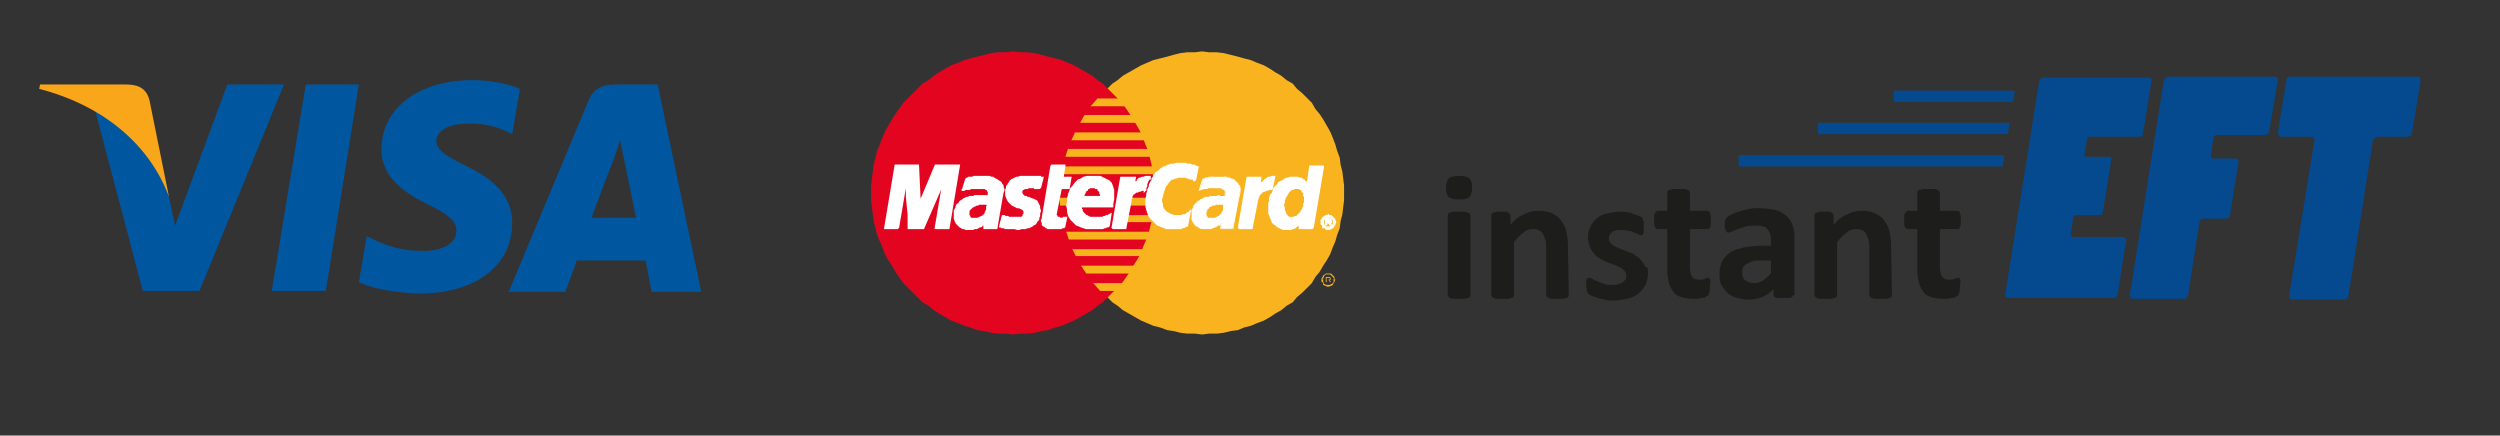 <?xml version="1.0" encoding="utf-8"?>
<!-- Generator: Adobe Illustrator 23.0.3, SVG Export Plug-In . SVG Version: 6.00 Build 0)  -->
<svg version="1.1" id="Layer_1" xmlns="http://www.w3.org/2000/svg" xmlns:xlink="http://www.w3.org/1999/xlink" x="0px" y="0px"
	 viewBox="0 0 287 50" style="enable-background:new 0 0 287 50;" xml:space="preserve">
<rect x="0" y="0" width="287" height="50" fill="#333333" stroke="none"/>
<style type="text/css">
	.st0{fill:#00579F;}
	.st1{fill:#FAA61A;}
	.st2{fill:#F9B31E;}
	.st3{fill:#E30520;}
	.st4{fill:#FFFFFF;}
	.st5{fill:none;stroke:#FFFFFF;stroke-width:0.215;}
	.st6{fill:#05498F;}
	.st7{fill:#1D1D1B;}
</style>
<g>
	<polygon class="st0" points="31.2,33.4 35.1,9.7 41.2,9.7 37.4,33.4 	"/>
	<path class="st0" d="M59.7,10.2c-1.2-0.5-3.1-1-5.5-1c-6.1,0-10.4,3.2-10.4,7.9c-0.1,3.4,3.1,5.3,5.4,6.4c2.4,1.2,3.2,1.9,3.2,3
		c0,1.6-1.9,2.3-3.7,2.3c-2.5,0-3.8-0.4-5.8-1.3l-0.8-0.4l-0.9,5.3c1.4,0.7,4.1,1.2,6.9,1.3c6.5,0,10.7-3.2,10.7-8.1
		c0-2.7-1.6-4.8-5.2-6.5c-2.2-1.1-3.5-1.8-3.5-2.9c0-1,1.1-2,3.5-2c2-0.1,3.5,0.4,4.6,0.9l0.6,0.3L59.7,10.2L59.7,10.2z"/>
	<path class="st0" d="M67.9,25c0.5-1.4,2.5-6.6,2.5-6.6c0,0.1,0.5-1.4,0.8-2.3l0.4,2c0,0,1.2,5.7,1.4,6.9C72,25,69.1,25,67.9,25
		L67.9,25z M75.5,9.7h-4.8c-1.5,0-2.6,0.4-3.2,2l-9.1,21.8h6.5c0,0,1.1-2.9,1.3-3.6c0.7,0,7,0,7.9,0c0.2,0.8,0.7,3.6,0.7,3.6h5.7
		L75.5,9.7L75.5,9.7z"/>
	<path class="st0" d="M26.1,9.7l-6,16.2l-0.7-3.3c-1.1-3.8-4.6-7.9-8.5-10l5.5,20.8h6.5l9.7-23.7L26.1,9.7L26.1,9.7z"/>
	<path class="st1" d="M14.5,9.7H4.6l-0.1,0.5c7.7,2,12.8,6.7,14.9,12.4l-2.2-10.9C16.9,10.1,15.8,9.7,14.5,9.7L14.5,9.7z"/>
</g>
<g>
	<polygon class="st2" points="138,38.4 138.8,38.3 139.7,38.3 140.5,38.2 141.3,38 142.1,37.9 142.8,37.6 143.6,37.4 144.3,37.1 
		145.1,36.8 145.8,36.4 146.4,36 147.1,35.6 147.7,35.1 148.4,34.7 148.9,34.1 149.5,33.6 150.1,33 150.6,32.5 151,31.8 151.5,31.2 
		151.9,30.5 152.3,29.9 152.7,29.2 153,28.4 153.3,27.7 153.5,27 153.8,26.2 153.9,25.4 154.1,24.6 154.2,23.8 154.3,23 154.3,22.1 
		154.3,21.3 154.2,20.5 154.1,19.7 153.9,18.9 153.8,18.1 153.5,17.3 153.3,16.6 153,15.8 152.7,15.1 152.3,14.4 151.9,13.7 
		151.5,13.1 151,12.5 150.6,11.8 150.1,11.3 149.5,10.7 148.9,10.2 148.4,9.6 147.7,9.2 147.1,8.7 146.4,8.3 145.8,7.9 145.1,7.5 
		144.3,7.2 143.6,6.9 142.8,6.7 142.1,6.5 141.3,6.3 140.5,6.1 139.7,6 138.8,6 138,5.9 137.2,6 136.3,6 135.5,6.1 134.7,6.3 
		134,6.5 133.2,6.7 132.4,6.9 131.7,7.2 131,7.5 130.3,7.9 129.6,8.3 128.9,8.7 128.3,9.2 127.7,9.6 127.1,10.2 126.5,10.7 
		126,11.3 125.5,11.8 125,12.5 124.6,13.1 124.1,13.7 123.8,14.4 123.4,15.1 123.1,15.8 122.8,16.6 122.5,17.3 122.3,18.1 
		122.1,18.9 122,19.7 121.9,20.5 121.8,21.3 121.8,22.1 121.8,23 121.9,23.8 122,24.6 122.1,25.4 122.3,26.2 122.5,27 122.8,27.7 
		123.1,28.4 123.4,29.2 123.8,29.9 124.1,30.5 124.6,31.2 125,31.8 125.5,32.5 126,33 126.5,33.6 127.1,34.1 127.7,34.7 128.3,35.1 
		128.9,35.6 129.6,36 130.3,36.4 131,36.8 131.7,37.1 132.4,37.4 133.2,37.6 134,37.9 134.7,38 135.5,38.2 136.3,38.3 137.2,38.3 	
		"/>
	<polygon class="st3" points="116.3,38.4 117.1,38.3 117.9,38.3 118.8,38.2 119.6,38 120.3,37.9 121.1,37.6 121.9,37.4 122.6,37.1 
		123.3,36.8 124,36.4 124.7,36 125.4,35.6 126,35.1 126.6,34.7 127.2,34.1 127.7,33.6 128.3,33 128.8,32.5 129.3,31.8 129.7,31.2 
		130.1,30.5 130.5,29.9 130.9,29.2 131.2,28.4 131.5,27.7 131.8,27 132,26.2 132.2,25.4 132.3,24.6 132.4,23.8 132.5,23 132.5,22.1 
		132.5,21.3 132.4,20.5 132.3,19.7 132.2,18.9 132,18.1 131.8,17.3 131.5,16.6 131.2,15.8 130.9,15.1 130.5,14.4 130.1,13.7 
		129.7,13.1 129.3,12.5 128.8,11.8 128.3,11.3 127.7,10.7 127.2,10.2 126.6,9.6 126,9.2 125.4,8.7 124.7,8.3 124,7.9 123.3,7.5 
		122.6,7.2 121.9,6.9 121.1,6.7 120.3,6.5 119.6,6.3 118.8,6.1 117.9,6 117.1,6 116.3,5.9 115.4,6 114.6,6 113.8,6.1 113,6.3 
		112.2,6.5 111.4,6.7 110.7,6.9 110,7.2 109.2,7.5 108.5,7.9 107.8,8.3 107.2,8.7 106.6,9.2 105.9,9.6 105.3,10.2 104.8,10.7 
		104.2,11.3 103.7,11.8 103.2,12.5 102.8,13.1 102.4,13.7 102,14.4 101.6,15.1 101.3,15.8 101,16.6 100.7,17.3 100.5,18.1 
		100.3,18.9 100.2,19.7 100.1,20.5 100,21.3 100,22.1 100,23 100.1,23.8 100.2,24.6 100.3,25.4 100.5,26.2 100.7,27 101,27.7 
		101.3,28.4 101.6,29.2 102,29.9 102.4,30.5 102.8,31.2 103.2,31.8 103.7,32.5 104.2,33 104.8,33.6 105.3,34.1 105.9,34.7 
		106.6,35.1 107.2,35.6 107.8,36 108.5,36.4 109.2,36.8 110,37.1 110.7,37.4 111.4,37.6 112.2,37.9 113,38 113.8,38.2 114.6,38.3 
		115.4,38.3 	"/>
	<polygon class="st2" points="125.2,12.2 133.9,12.2 133.9,11.3 126,11.3 	"/>
	<polygon class="st2" points="124,14.1 133.9,14.1 133.9,13.2 124.5,13.2 	"/>
	<polygon class="st2" points="123,16.1 133.9,16.1 133.9,15.2 123.4,15.2 	"/>
	<polygon class="st2" points="122.3,18 133.9,18 133.9,17.1 122.6,17.1 	"/>
	<polygon class="st2" points="122.7,27.5 133.9,27.5 133.9,26.6 122.4,26.6 	"/>
	<polygon class="st2" points="123.5,29.4 133.9,29.4 133.9,28.6 123.1,28.6 	"/>
	<polygon class="st2" points="124.7,31.4 133.9,31.4 133.9,30.5 124.1,30.5 	"/>
	<polygon class="st2" points="126.3,33.4 133.9,33.4 133.9,32.5 125.5,32.5 	"/>
	<polygon class="st2" points="121.9,20 133.9,20 133.9,19.1 122.1,19.1 	"/>
	<polygon class="st2" points="129.2,25.5 133.8,25.5 133.8,24.7 129.4,24.7 	"/>
	<polygon class="st2" points="129.6,23.6 133.8,23.6 133.8,22.7 129.7,22.7 	"/>
	<polygon class="st2" points="121.6,22.7 122.8,22.7 122.8,23.6 121.7,23.6 	"/>
	<polygon class="st4" points="119.4,21.6 119.4,21.6 119.3,21.6 119.2,21.6 119.1,21.6 119.1,21.6 119,21.6 118.9,21.6 118.8,21.6 
		118.8,21.5 118.7,21.5 118.6,21.5 118.5,21.5 118.4,21.5 118.2,21.5 118.1,21.5 117.9,21.6 117.8,21.6 117.7,21.6 117.6,21.6 
		117.6,21.6 117.5,21.7 117.4,21.7 117.3,21.8 117.3,21.8 117.3,21.9 117.2,22 117.2,22 117.2,22.1 117.2,22.2 117.3,22.2 
		117.3,22.3 117.4,22.4 117.5,22.5 117.6,22.6 117.8,22.6 117.9,22.7 118.1,22.7 118.3,22.8 118.5,22.9 118.6,22.9 118.8,23 
		119,23.1 119.1,23.3 119.2,23.5 119.3,23.7 119.3,23.9 119.4,24.2 119.3,24.5 119.3,24.8 119.2,25 119.2,25.2 119,25.4 118.9,25.6 
		118.8,25.7 118.6,25.8 118.5,25.9 118.3,26 118.1,26.1 117.9,26.1 117.7,26.2 117.5,26.2 117.4,26.2 117.2,26.2 117,26.3 
		116.8,26.3 116.5,26.2 116.4,26.2 116.2,26.2 116,26.2 115.9,26.2 115.7,26.2 115.6,26.2 115.5,26.2 115.4,26.2 115.3,26.1 
		115.2,26.1 115.1,26.1 115,26.1 114.9,26 114.8,26 115.1,24.8 115.1,24.8 115.2,24.8 115.3,24.8 115.4,24.9 115.5,24.9 115.6,24.9 
		115.7,24.9 115.8,25 116,25 116.1,25 116.2,25 116.4,25 116.6,25 116.7,25 116.9,25 117,25 117.2,25 117.3,25 117.4,24.9 
		117.5,24.8 117.5,24.7 117.6,24.7 117.6,24.6 117.6,24.5 117.6,24.3 117.6,24.2 117.5,24.1 117.4,24 117.2,23.9 117,23.8 
		116.8,23.8 116.6,23.7 116.4,23.6 116.2,23.5 116,23.3 115.8,23.1 115.7,22.9 115.6,22.7 115.5,22.4 115.5,22 115.5,21.8 
		115.6,21.6 115.6,21.4 115.7,21.3 115.8,21.1 115.9,21 116,20.8 116.1,20.7 116.3,20.6 116.5,20.5 116.7,20.4 116.9,20.4 
		117.1,20.3 117.4,20.3 117.7,20.3 118,20.3 118.2,20.3 118.4,20.3 118.6,20.3 118.7,20.3 118.9,20.3 119,20.3 119.1,20.3 
		119.2,20.3 119.3,20.3 119.4,20.3 119.4,20.4 119.5,20.4 119.6,20.4 119.6,20.4 119.7,20.4 119.7,20.4 	"/>
	<g>
		<g>
			<polyline class="st5" points="119.4,21.6 119.4,21.6 119.4,21.6 119.3,21.6 119.2,21.6 119.1,21.6 119.1,21.6 119,21.6 
				118.9,21.6 118.8,21.6 118.8,21.5 118.7,21.5 118.6,21.5 118.5,21.5 118.4,21.5 118.2,21.5 118.1,21.5 117.9,21.6 117.9,21.6 
				117.8,21.6 117.7,21.6 117.6,21.6 117.6,21.6 117.5,21.7 117.4,21.7 117.3,21.8 117.3,21.8 117.3,21.9 117.2,22 117.2,22 
				117.2,22.1 117.2,22.2 117.3,22.2 117.3,22.3 117.4,22.4 117.4,22.4 117.5,22.5 117.6,22.6 117.8,22.6 117.9,22.7 118.1,22.7 
				118.3,22.8 118.5,22.9 118.6,22.9 118.8,23 119,23.1 119.1,23.3 119.2,23.5 119.3,23.7 119.3,23.9 119.4,24.2 119.3,24.5 
				119.3,24.5 119.3,24.8 119.2,25 119.2,25.2 119,25.4 118.9,25.6 118.8,25.7 118.6,25.8 118.5,25.9 118.3,26 118.1,26.1 
				117.9,26.1 117.7,26.2 117.5,26.2 117.4,26.2 117.2,26.2 117,26.3 117,26.3 116.8,26.3 116.5,26.2 116.4,26.2 116.2,26.2 
				116,26.2 115.9,26.2 115.7,26.2 115.6,26.2 115.5,26.2 115.4,26.2 115.3,26.1 115.2,26.1 115.1,26.1 115,26.1 114.9,26 114.8,26 
				115.1,24.8 115.1,24.8 115.1,24.8 115.2,24.8 115.3,24.8 115.4,24.9 115.5,24.9 115.6,24.9 115.7,24.9 115.8,25 116,25 116.1,25 
				116.2,25 116.4,25 116.6,25 116.7,25 116.9,25 117,25 117,25 117.2,25 117.3,25 117.4,24.9 117.5,24.8 117.5,24.7 117.6,24.7 
				117.6,24.6 117.6,24.5 117.6,24.5 117.6,24.3 117.6,24.2 117.5,24.1 117.4,24 117.2,23.9 117,23.8 116.8,23.8 116.6,23.7 
				116.4,23.6 116.2,23.5 116,23.3 115.8,23.1 115.7,22.9 115.6,22.7 115.5,22.4 115.5,22 115.5,22 115.5,21.8 115.6,21.6 
				115.6,21.4 115.7,21.3 115.8,21.1 115.9,21 116,20.8 116.1,20.7 116.3,20.6 116.5,20.5 116.7,20.4 116.9,20.4 117.1,20.3 
				117.4,20.3 117.7,20.3 118,20.3 118,20.3 118.2,20.3 118.4,20.3 118.6,20.3 118.7,20.3 118.9,20.3 119,20.3 119.1,20.3 
				119.2,20.3 119.3,20.3 119.4,20.3 119.4,20.4 119.5,20.4 119.6,20.4 119.6,20.4 119.7,20.4 119.7,20.4 119.4,21.6 			"/>
		</g>
	</g>
	<polygon class="st4" points="120.7,19 122.2,19 122,20.4 122.9,20.4 122.7,21.6 121.8,21.6 121.2,24.6 121.2,24.7 121.3,24.8 
		121.3,24.9 121.4,25 121.5,25 121.6,25 121.7,25.1 121.9,25.1 122,25.1 122.1,25 122.2,25 122.3,25 122.3,25 122.4,25 122.4,25 
		122.4,25 122.2,26 122.2,26 122.2,26 122.1,26 122.1,26.1 122.1,26.1 122,26.1 122,26.1 121.9,26.1 121.9,26.1 121.8,26.2 
		121.7,26.2 121.7,26.2 121.6,26.2 121.5,26.2 121.4,26.2 121.3,26.2 120.9,26.2 120.7,26.2 120.5,26.2 120.3,26.2 120.2,26.1 
		120.1,26.1 120,26 119.9,25.9 119.8,25.9 119.7,25.8 119.7,25.7 119.7,25.6 119.7,25.5 119.6,25.4 119.6,25.3 119.7,25.1 119.7,25 
			"/>
	<g>
		<g>
			<polyline class="st5" points="120.7,19 122.2,19 122,20.4 122.9,20.4 122.7,21.6 121.8,21.6 121.2,24.6 121.2,24.6 121.2,24.7 
				121.3,24.8 121.3,24.9 121.4,25 121.5,25 121.6,25 121.7,25.1 121.9,25.1 121.9,25.1 122,25.1 122.1,25 122.2,25 122.3,25 
				122.3,25 122.4,25 122.4,25 122.4,25 122.2,26 122.2,26 122.2,26 122.2,26 122.1,26 122.1,26.1 122.1,26.1 122,26.1 122,26.1 
				121.9,26.1 121.9,26.1 121.8,26.2 121.7,26.2 121.7,26.2 121.6,26.2 121.5,26.2 121.4,26.2 121.3,26.2 120.9,26.2 120.9,26.2 
				120.7,26.2 120.5,26.2 120.3,26.2 120.2,26.1 120.1,26.1 120,26 119.9,25.9 119.8,25.9 119.7,25.8 119.7,25.7 119.7,25.6 
				119.7,25.5 119.6,25.4 119.6,25.3 119.7,25.1 119.7,25 120.7,19 			"/>
		</g>
	</g>
	<polygon class="st4" points="124.1,23.7 124.1,23.8 124.1,23.9 124.1,24 124.2,24.1 124.2,24.2 124.2,24.3 124.3,24.4 124.4,24.5 
		124.4,24.6 124.5,24.6 124.6,24.7 124.7,24.8 124.8,24.8 124.9,24.9 125,24.9 125.1,25 125.3,25 125.4,25 125.6,25 125.7,25 
		125.8,25 126,25 126.1,25 126.3,25 126.4,25 126.6,25 126.7,24.9 126.9,24.9 127,24.8 127.2,24.8 127.3,24.7 127.5,24.6 
		127.3,25.9 127.2,26 127.1,26 127,26 126.9,26.1 126.9,26.1 126.8,26.1 126.7,26.1 126.6,26.2 126.5,26.2 126.4,26.2 126.3,26.2 
		126.1,26.2 126,26.2 125.8,26.2 125.7,26.2 125.5,26.2 125.2,26.2 125,26.2 124.7,26.2 124.4,26.1 124.1,26 123.9,25.9 123.6,25.8 
		123.4,25.6 123.2,25.4 123,25.2 122.8,24.9 122.7,24.7 122.6,24.3 122.6,24 122.5,23.6 122.6,23.1 122.6,22.9 122.6,22.7 
		122.7,22.5 122.7,22.3 122.8,22.1 122.9,21.8 123,21.6 123.2,21.4 123.4,21.1 123.6,20.9 123.8,20.7 124.1,20.6 124.4,20.4 
		124.8,20.3 125.2,20.3 125.6,20.3 125.8,20.3 126,20.3 126.3,20.3 126.5,20.4 126.7,20.5 126.9,20.6 127.1,20.7 127.3,20.8 
		127.5,21 127.6,21.2 127.7,21.5 127.8,21.8 127.8,22.1 127.8,22.5 127.8,22.9 127.7,23.4 127.7,23.7 123.7,23.7 124,22.6 
		126.4,22.6 126.4,22.5 126.4,22.3 126.3,22.2 126.3,22.1 126.3,22 126.2,21.9 126.2,21.8 126.1,21.8 126.1,21.7 126,21.6 
		125.9,21.6 125.8,21.6 125.8,21.5 125.7,21.5 125.6,21.5 125.5,21.5 125.4,21.5 125.3,21.5 125.2,21.5 125.1,21.5 125,21.6 
		124.9,21.6 124.8,21.7 124.8,21.8 124.7,21.8 124.6,21.9 124.6,22 124.5,22.1 124.5,22.2 124.4,22.3 124.4,22.4 124.4,22.5 	"/>
	<g>
		<g>
			<polyline class="st5" points="124.1,23.7 124.1,23.7 124.1,23.8 124.1,23.9 124.1,24 124.2,24.1 124.2,24.2 124.2,24.3 
				124.3,24.4 124.4,24.5 124.4,24.6 124.5,24.6 124.6,24.7 124.7,24.8 124.8,24.8 124.9,24.9 125,24.9 125.1,25 125.1,25 125.3,25 
				125.4,25 125.6,25 125.7,25 125.8,25 126,25 126.1,25 126.3,25 126.4,25 126.6,25 126.7,24.9 126.9,24.9 127,24.8 127.2,24.8 
				127.3,24.7 127.5,24.6 127.3,25.9 127.3,25.9 127.2,26 127.1,26 127,26 126.9,26.1 126.9,26.1 126.8,26.1 126.7,26.1 126.6,26.2 
				126.5,26.2 126.4,26.2 126.3,26.2 126.1,26.2 126,26.2 125.8,26.2 125.7,26.2 125.5,26.2 125.5,26.2 125.2,26.2 125,26.2 
				124.7,26.2 124.4,26.1 124.1,26 123.9,25.9 123.6,25.8 123.4,25.6 123.2,25.4 123,25.2 122.8,24.9 122.7,24.7 122.6,24.3 
				122.6,24 122.5,23.6 122.6,23.1 122.6,23.1 122.6,22.9 122.6,22.7 122.7,22.5 122.7,22.3 122.8,22.1 122.9,21.8 123,21.6 
				123.2,21.4 123.4,21.1 123.6,20.9 123.8,20.7 124.1,20.6 124.4,20.4 124.8,20.3 125.2,20.3 125.6,20.3 125.6,20.3 125.8,20.3 
				126,20.3 126.3,20.3 126.5,20.4 126.7,20.5 126.9,20.6 127.1,20.7 127.3,20.8 127.5,21 127.6,21.2 127.7,21.5 127.8,21.8 
				127.8,22.1 127.8,22.5 127.8,22.9 127.7,23.4 127.7,23.7 123.7,23.7 124,22.6 126.4,22.6 126.4,22.6 126.4,22.5 126.4,22.3 
				126.3,22.2 126.3,22.1 126.3,22 126.2,21.9 126.2,21.8 126.1,21.8 126.1,21.7 126,21.6 125.9,21.6 125.8,21.6 125.8,21.5 
				125.7,21.5 125.6,21.5 125.5,21.5 125.5,21.5 125.4,21.5 125.3,21.5 125.2,21.5 125.1,21.5 125,21.6 124.9,21.6 124.8,21.7 
				124.8,21.8 124.7,21.8 124.6,21.9 124.6,22 124.5,22.1 124.5,22.2 124.4,22.3 124.4,22.4 124.4,22.5 124.1,23.7 			"/>
		</g>
	</g>
	<polygon class="st4" points="137.2,20.7 137.1,20.7 137.1,20.6 137,20.6 136.9,20.5 136.8,20.5 136.7,20.5 136.6,20.5 136.5,20.4 
		136.4,20.4 136.3,20.4 136.2,20.3 136.1,20.3 136,20.3 135.9,20.3 135.7,20.3 135.6,20.3 135.4,20.3 135.3,20.3 135.2,20.3 
		135,20.4 134.8,20.4 134.7,20.5 134.5,20.5 134.4,20.6 134.2,20.8 134.1,20.9 134,21.1 133.8,21.3 133.7,21.5 133.6,21.8 
		133.5,22.1 133.4,22.5 133.4,22.6 133.3,22.8 133.3,23 133.3,23.2 133.4,23.4 133.4,23.6 133.4,23.7 133.5,23.9 133.6,24.1 
		133.7,24.2 133.8,24.3 133.9,24.4 134.1,24.5 134.3,24.6 134.4,24.7 134.6,24.7 134.7,24.8 134.8,24.8 134.9,24.8 135,24.8 
		135.1,24.8 135.3,24.8 135.4,24.8 135.5,24.8 135.7,24.8 135.8,24.7 135.9,24.7 136.1,24.7 136.2,24.6 136.3,24.5 136.5,24.4 
		136.6,24.3 136.3,25.8 136.3,25.8 136.3,25.9 136.2,25.9 136.2,25.9 136.1,26 136,26 135.9,26.1 135.8,26.1 135.7,26.1 135.6,26.2 
		135.4,26.2 135.2,26.2 135,26.2 134.8,26.2 134.5,26.2 134.2,26.2 133.9,26.2 133.7,26.1 133.4,26 133.2,25.9 132.9,25.8 
		132.7,25.6 132.5,25.4 132.3,25.2 132.1,25 131.9,24.7 131.8,24.4 131.7,24.1 131.6,23.7 131.6,23.3 131.6,22.9 131.7,22.4 
		131.7,22.2 131.8,22 131.8,21.8 131.9,21.6 132,21.4 132,21.2 132.1,21 132.2,20.8 132.3,20.7 132.3,20.5 132.4,20.4 132.5,20.2 
		132.6,20.1 132.7,19.9 132.8,19.8 133,19.7 133.1,19.6 133.2,19.5 133.3,19.4 133.5,19.3 133.6,19.2 133.8,19.2 133.9,19.1 
		134.1,19 134.3,19 134.4,18.9 134.6,18.9 134.8,18.9 135,18.8 135.2,18.8 135.4,18.8 135.6,18.8 135.8,18.8 135.9,18.8 136.1,18.8 
		136.3,18.9 136.4,18.9 136.6,18.9 136.7,18.9 136.8,19 137,19 137.1,19 137.2,19.1 137.3,19.1 137.3,19.1 137.4,19.2 137.5,19.2 
		137.5,19.2 	"/>
	<g>
		<g>
			<polyline class="st5" points="137.2,20.7 137.2,20.7 137.1,20.7 137.1,20.6 137,20.6 136.9,20.5 136.8,20.5 136.7,20.5 
				136.6,20.5 136.5,20.4 136.4,20.4 136.3,20.4 136.2,20.3 136.1,20.3 136,20.3 135.9,20.3 135.7,20.3 135.6,20.3 135.6,20.3 
				135.4,20.3 135.3,20.3 135.2,20.3 135,20.4 134.8,20.4 134.7,20.5 134.5,20.5 134.4,20.6 134.2,20.8 134.1,20.9 134,21.1 
				133.8,21.3 133.7,21.5 133.6,21.8 133.5,22.1 133.4,22.5 133.4,22.5 133.4,22.6 133.3,22.8 133.3,23 133.3,23.2 133.4,23.4 
				133.4,23.6 133.4,23.7 133.5,23.9 133.6,24.1 133.7,24.2 133.8,24.3 133.9,24.4 134.1,24.5 134.3,24.6 134.4,24.7 134.6,24.7 
				134.6,24.7 134.7,24.8 134.8,24.8 134.9,24.8 135,24.8 135.1,24.8 135.3,24.8 135.4,24.8 135.5,24.8 135.7,24.8 135.8,24.7 
				135.9,24.7 136.1,24.7 136.2,24.6 136.3,24.5 136.5,24.4 136.6,24.3 136.3,25.8 136.3,25.8 136.3,25.8 136.3,25.9 136.2,25.9 
				136.2,25.9 136.1,26 136,26 135.9,26.1 135.8,26.1 135.7,26.1 135.6,26.2 135.4,26.2 135.2,26.2 135,26.2 134.8,26.2 134.5,26.2 
				134.2,26.2 134.2,26.2 133.9,26.2 133.7,26.1 133.4,26 133.2,25.9 132.9,25.8 132.7,25.6 132.5,25.4 132.3,25.2 132.1,25 
				131.9,24.7 131.8,24.4 131.7,24.1 131.6,23.7 131.6,23.3 131.6,22.9 131.7,22.4 131.7,22.4 131.7,22.2 131.8,22 131.8,21.8 
				131.9,21.6 132,21.4 132,21.2 132.1,21 132.2,20.8 132.3,20.7 132.3,20.5 132.4,20.4 132.5,20.2 132.6,20.1 132.7,19.9 
				132.8,19.8 133,19.7 133.1,19.6 133.2,19.5 133.3,19.4 133.5,19.3 133.6,19.2 133.8,19.2 133.9,19.1 134.1,19 134.3,19 
				134.4,18.9 134.6,18.9 134.8,18.9 135,18.8 135.2,18.8 135.4,18.8 135.6,18.8 135.6,18.8 135.8,18.8 135.9,18.8 136.1,18.8 
				136.3,18.9 136.4,18.9 136.6,18.9 136.7,18.9 136.8,19 137,19 137.1,19 137.2,19.1 137.3,19.1 137.3,19.1 137.4,19.2 137.5,19.2 
				137.5,19.2 137.2,20.7 			"/>
		</g>
	</g>
	<polygon class="st4" points="150.7,26.2 149.2,26.2 149.3,25.6 149.3,25.6 149.2,25.7 149.1,25.8 149,25.9 148.9,25.9 148.8,26 
		148.7,26.1 148.6,26.1 148.5,26.2 148.4,26.2 148.3,26.2 148.2,26.3 148.1,26.3 148,26.3 147.9,26.3 147.8,26.3 147.7,26.3 
		147.4,26.3 147.1,26.2 146.9,26.1 146.7,26 146.5,25.8 146.3,25.7 146.1,25.5 146,25.2 145.9,25 145.8,24.7 145.7,24.5 145.7,24.2 
		145.7,23.9 145.7,23.6 145.7,23.3 145.8,23.1 145.8,22.7 145.9,22.4 146.1,22.2 146.2,21.9 146.3,21.6 146.5,21.4 146.7,21.2 
		146.8,21 147,20.9 147.2,20.8 147.5,20.6 147.7,20.5 147.9,20.5 148.1,20.4 148.3,20.4 148.5,20.4 148.7,20.4 148.9,20.4 149,20.4 
		149.1,20.5 149.3,20.5 149.4,20.5 149.5,20.6 149.6,20.7 149.7,20.7 149.7,20.8 149.8,20.9 149.9,20.9 149.9,21 150,21.1 150,21.2 
		150.1,21.2 150.1,21.2 150.4,19.1 151.9,19.1 	"/>
	<g>
		<g>
			<polyline class="st5" points="150.7,26.2 149.2,26.2 149.3,25.6 149.3,25.6 149.3,25.6 149.2,25.7 149.1,25.8 149,25.9 
				148.9,25.9 148.8,26 148.7,26.1 148.6,26.1 148.5,26.2 148.4,26.2 148.3,26.2 148.2,26.3 148.1,26.3 148,26.3 147.9,26.3 
				147.8,26.3 147.7,26.3 147.7,26.3 147.4,26.3 147.1,26.2 146.9,26.1 146.7,26 146.5,25.8 146.3,25.7 146.1,25.5 146,25.2 
				145.9,25 145.8,24.7 145.7,24.5 145.7,24.2 145.7,23.9 145.7,23.6 145.7,23.3 145.8,23.1 145.8,23.1 145.8,22.7 145.9,22.4 
				146.1,22.2 146.2,21.9 146.3,21.6 146.5,21.4 146.7,21.2 146.8,21 147,20.9 147.2,20.8 147.5,20.6 147.7,20.5 147.9,20.5 
				148.1,20.4 148.3,20.4 148.5,20.4 148.5,20.4 148.7,20.4 148.9,20.4 149,20.4 149.1,20.5 149.3,20.5 149.4,20.5 149.5,20.6 
				149.6,20.7 149.7,20.7 149.7,20.8 149.8,20.9 149.9,20.9 149.9,21 150,21.1 150,21.2 150.1,21.2 150.1,21.2 150.4,19.1 
				151.9,19.1 150.7,26.2 			"/>
		</g>
	</g>
	<polygon class="st2" points="148.2,24.9 148.4,24.9 148.5,24.9 148.6,24.8 148.8,24.8 148.9,24.7 149,24.6 149.1,24.5 149.2,24.4 
		149.3,24.3 149.3,24.2 149.4,24.1 149.5,23.9 149.5,23.8 149.6,23.7 149.6,23.5 149.6,23.4 149.7,23.2 149.7,23 149.7,22.9 
		149.7,22.7 149.7,22.6 149.6,22.5 149.6,22.3 149.6,22.2 149.5,22.1 149.4,22 149.4,21.9 149.3,21.8 149.2,21.8 149.1,21.7 
		149,21.7 148.9,21.7 148.7,21.7 148.6,21.7 148.5,21.8 148.3,21.8 148.2,21.9 148.1,22 148,22.1 147.9,22.2 147.9,22.3 147.8,22.4 
		147.7,22.6 147.6,22.7 147.6,22.8 147.5,23 147.5,23.1 147.5,23.3 147.4,23.5 147.5,23.8 147.5,24.1 147.6,24.3 147.7,24.6 
		147.8,24.7 148,24.9 	"/>
	<polygon class="st4" points="114.6,25 114.4,26.2 113,26.2 113,26 113,25.8 113.1,25.6 113.1,25.6 113,25.7 112.9,25.7 112.8,25.8 
		112.7,25.9 112.6,26 112.4,26 112.3,26.1 112.1,26.2 112,26.2 111.8,26.2 111.7,26.3 111.5,26.3 111.3,26.3 111.2,26.3 111,26.3 
		110.9,26.3 110.7,26.2 110.5,26.2 110.4,26.1 110.2,26 110.1,25.9 110,25.8 109.9,25.7 109.8,25.6 109.8,25.5 109.7,25.4 
		109.7,25.3 109.6,25.1 109.6,25 109.6,24.9 109.6,24.8 109.6,24.7 109.6,24.4 109.6,24.2 109.7,24 109.8,23.9 109.8,23.7 
		109.9,23.5 110.1,23.4 110.2,23.2 110.3,23.1 110.5,23 110.6,22.9 110.8,22.8 111,22.7 111.2,22.7 111.3,22.6 111.5,22.6 
		111.6,22.6 111.6,22.6 111.6,22.6 111.7,22.6 111.7,22.6 111.8,22.6 111.9,22.5 112,22.5 112.1,22.5 112.2,22.5 112.3,22.5 
		112.4,22.5 112.5,22.5 112.5,22.5 112.6,22.5 112.7,22.5 112.8,22.5 112.9,22.5 113.1,22.5 113.2,22.5 113.3,22.5 113.3,22.5 
		113.4,22.5 113.4,22.5 113.4,22.5 113.5,22.4 113.5,22.3 113.5,22.2 113.5,22 113.4,21.9 113.4,21.8 113.3,21.7 113.2,21.7 
		113.1,21.6 112.9,21.6 112.8,21.6 112.6,21.6 112.5,21.6 112.3,21.6 112.1,21.6 111.9,21.6 111.8,21.6 111.6,21.6 111.4,21.6 
		111.3,21.7 111.1,21.7 111,21.7 110.8,21.7 110.7,21.8 110.6,21.8 110.5,21.8 110.5,21.9 110.9,20.6 111,20.5 111.1,20.5 
		111.2,20.4 111.4,20.4 111.5,20.4 111.6,20.4 111.8,20.3 111.9,20.3 112.1,20.3 112.2,20.3 112.4,20.3 112.6,20.3 112.7,20.3 
		112.9,20.3 113.1,20.3 113.3,20.3 113.5,20.3 113.6,20.3 113.8,20.4 114,20.4 114.1,20.5 114.3,20.6 114.5,20.7 114.6,20.8 
		114.8,20.9 114.9,21 115,21.2 115.1,21.3 115.1,21.5 115.2,21.7 115.2,21.9 115.1,22.1 	"/>
	<g>
		<g>
			<polyline class="st5" points="114.6,25 114.4,26.2 113,26.2 113,26.2 113,26 113,25.8 113.1,25.6 113.1,25.6 113.1,25.6 
				113,25.7 112.9,25.7 112.8,25.8 112.7,25.9 112.6,26 112.4,26 112.3,26.1 112.1,26.2 112,26.2 111.8,26.2 111.7,26.3 111.5,26.3 
				111.3,26.3 111.2,26.3 111,26.3 110.9,26.3 110.9,26.3 110.7,26.2 110.5,26.2 110.4,26.1 110.2,26 110.1,25.9 110,25.8 
				109.9,25.7 109.8,25.6 109.8,25.5 109.7,25.4 109.7,25.3 109.6,25.1 109.6,25 109.6,24.9 109.6,24.8 109.6,24.7 109.6,24.7 
				109.6,24.4 109.6,24.2 109.7,24 109.8,23.9 109.8,23.7 109.9,23.5 110.1,23.4 110.2,23.2 110.3,23.1 110.5,23 110.6,22.9 
				110.8,22.8 111,22.7 111.2,22.7 111.3,22.6 111.5,22.6 111.5,22.6 111.6,22.6 111.6,22.6 111.6,22.6 111.7,22.6 111.7,22.6 
				111.8,22.6 111.9,22.5 112,22.5 112.1,22.5 112.2,22.5 112.3,22.5 112.4,22.5 112.5,22.5 112.5,22.5 112.6,22.5 112.7,22.5 
				112.7,22.5 112.8,22.5 112.9,22.5 113.1,22.5 113.2,22.5 113.3,22.5 113.3,22.5 113.4,22.5 113.4,22.5 113.4,22.5 113.4,22.5 
				113.5,22.4 113.5,22.3 113.5,22.2 113.5,22.2 113.5,22 113.4,21.9 113.4,21.8 113.3,21.7 113.2,21.7 113.1,21.6 112.9,21.6 
				112.8,21.6 112.8,21.6 112.6,21.6 112.5,21.6 112.3,21.6 112.1,21.6 111.9,21.6 111.8,21.6 111.6,21.6 111.4,21.6 111.3,21.7 
				111.1,21.7 111,21.7 110.8,21.7 110.7,21.8 110.6,21.8 110.5,21.8 110.5,21.9 110.9,20.6 110.9,20.6 111,20.5 111.1,20.5 
				111.2,20.4 111.4,20.4 111.5,20.4 111.6,20.4 111.8,20.3 111.9,20.3 112.1,20.3 112.2,20.3 112.4,20.3 112.6,20.3 112.7,20.3 
				112.9,20.3 113.1,20.3 113.3,20.3 113.3,20.3 113.5,20.3 113.6,20.3 113.8,20.4 114,20.4 114.1,20.5 114.3,20.6 114.5,20.7 
				114.6,20.8 114.8,20.9 114.9,21 115,21.2 115.1,21.3 115.1,21.5 115.2,21.7 115.2,21.9 115.1,22.1 114.6,25 			"/>
		</g>
	</g>
	<polygon class="st3" points="113.3,23.6 113.3,23.6 113.2,23.5 113.2,23.5 113.1,23.5 113.1,23.5 113,23.5 112.9,23.5 112.8,23.5 
		112.8,23.5 112.7,23.5 112.6,23.5 112.5,23.5 112.4,23.5 112.3,23.6 112.3,23.6 112.2,23.6 112.2,23.6 112.1,23.6 112.1,23.6 
		112,23.7 111.9,23.7 111.9,23.7 111.8,23.8 111.7,23.8 111.6,23.9 111.6,23.9 111.5,24 111.4,24.1 111.4,24.1 111.3,24.2 
		111.3,24.3 111.3,24.4 111.3,24.6 111.3,24.7 111.4,24.8 111.4,24.9 111.5,25 111.6,25 111.7,25 111.8,25 112,25 112.1,25 
		112.2,25 112.4,24.9 112.5,24.9 112.6,24.8 112.7,24.8 112.8,24.7 112.8,24.7 112.9,24.6 113,24.6 113,24.5 113,24.4 113.1,24.4 
		113.1,24.3 113.1,24.2 113.2,24.1 113.2,23.9 113.2,23.7 	"/>
	<polygon class="st4" points="103.1,26.2 101.6,26.2 102.8,19 105.4,19 105.6,23.3 107.4,19 110.1,19 108.9,26.2 107.4,26.2 
		108.3,20.9 108.3,20.9 106,26.2 104.3,26.2 104.3,26 104.3,25.4 104.3,24.6 104.2,23.6 104.1,22.6 104.1,21.7 104.1,21.1 104,20.9 
		104,20.9 104,20.9 104,20.9 104,20.9 	"/>
	<g>
		<g>
			<polyline class="st5" points="103.1,26.2 101.6,26.2 102.8,19 105.4,19 105.6,23.3 107.4,19 110.1,19 108.9,26.2 107.4,26.2 
				108.3,20.9 108.3,20.9 106,26.2 104.3,26.2 104.3,26.2 104.3,26 104.3,25.4 104.3,24.6 104.2,23.6 104.1,22.6 104.1,21.7 
				104.1,21.1 104,20.9 104,20.9 104,20.9 104,20.9 104,20.9 104,20.9 103.1,26.2 			"/>
		</g>
	</g>
	<polygon class="st4" points="141.8,25 141.5,26.2 140.2,26.2 140.2,26 140.2,25.8 140.2,25.7 140.2,25.6 140.1,25.7 140,25.8 
		139.9,25.8 139.8,25.9 139.7,26 139.6,26 139.4,26.1 139.3,26.2 139.2,26.2 139,26.3 138.9,26.3 138.7,26.3 138.5,26.3 138.4,26.3 
		138.2,26.3 138.1,26.3 137.9,26.2 137.7,26.2 137.6,26.1 137.4,26 137.3,25.9 137.2,25.8 137.1,25.7 137,25.6 137,25.5 136.9,25.4 
		136.9,25.3 136.8,25.1 136.8,25 136.8,24.9 136.8,24.8 136.8,24.7 136.8,24.4 136.8,24.2 136.9,24 137,23.9 137,23.7 137.1,23.5 
		137.3,23.4 137.4,23.2 137.5,23.1 137.7,23 137.8,22.9 138,22.8 138.2,22.7 138.4,22.7 138.5,22.6 138.7,22.6 138.7,22.6 
		138.8,22.6 138.8,22.6 138.9,22.6 138.9,22.6 139,22.6 139.1,22.5 139.2,22.5 139.3,22.5 139.4,22.5 139.5,22.5 139.6,22.5 
		139.6,22.5 139.7,22.5 139.8,22.5 139.9,22.5 140,22.5 140.1,22.5 140.2,22.5 140.4,22.5 140.5,22.5 140.6,22.5 140.6,22.5 
		140.6,22.5 140.6,22.5 140.7,22.4 140.7,22.3 140.7,22.2 140.7,22 140.6,21.9 140.5,21.8 140.5,21.7 140.4,21.7 140.2,21.6 
		140.1,21.6 140,21.6 139.8,21.6 139.7,21.6 139.5,21.6 139.3,21.6 139.2,21.6 139,21.6 138.8,21.6 138.6,21.6 138.5,21.7 
		138.3,21.7 138.2,21.7 138,21.7 137.9,21.8 137.8,21.8 137.7,21.8 137.7,21.9 138.1,20.6 138.2,20.5 138.3,20.5 138.4,20.4 
		138.6,20.4 138.7,20.4 138.8,20.4 139,20.3 139.1,20.3 139.3,20.3 139.4,20.3 139.6,20.3 139.8,20.3 139.9,20.3 140.1,20.3 
		140.3,20.3 140.5,20.3 140.6,20.3 140.8,20.3 141,20.4 141.2,20.4 141.3,20.5 141.5,20.6 141.7,20.7 141.8,20.8 141.9,20.9 
		142.1,21 142.2,21.2 142.3,21.3 142.3,21.5 142.4,21.7 142.4,21.9 142.3,22.1 	"/>
	<polygon class="st4" points="141.5,26.3 141.6,26.2 141.8,25 141.7,25 141.5,26.2 141.5,26.2 141.5,26.3 141.6,26.3 141.6,26.2 	
		"/>
	<polygon class="st4" points="140.1,26.2 140.2,26.3 141.5,26.3 141.5,26.2 140.2,26.2 140.2,26.2 140.1,26.2 140.1,26.3 
		140.2,26.3 	"/>
	<polygon class="st4" points="140.2,25.6 140.2,25.6 140.1,25.7 140.1,25.8 140.1,26 140.1,26.2 140.2,26.2 140.2,26 140.2,25.8 
		140.2,25.7 	"/>
	<polygon class="st4" points="138.1,26.3 138.1,26.3 138.2,26.3 138.4,26.3 138.5,26.3 138.7,26.3 138.9,26.3 139,26.3 139.2,26.2 
		139.3,26.2 139.5,26.1 139.6,26.1 139.7,26 139.8,25.9 140,25.9 140.1,25.8 140.1,25.7 140.2,25.6 140.2,25.6 140.1,25.7 140,25.7 
		139.9,25.8 139.8,25.9 139.7,25.9 139.6,26 139.4,26.1 139.3,26.1 139.2,26.2 139,26.2 138.8,26.2 138.7,26.3 138.5,26.3 
		138.4,26.3 138.2,26.3 138.1,26.2 138.1,26.2 	"/>
	<polygon class="st4" points="136.8,24.7 136.8,24.7 136.8,24.8 136.8,24.9 136.8,25 136.8,25.2 136.8,25.3 136.9,25.4 136.9,25.5 
		137,25.6 137.1,25.8 137.2,25.9 137.3,26 137.4,26 137.5,26.1 137.7,26.2 137.9,26.3 138.1,26.3 138.1,26.2 137.9,26.2 137.7,26.1 
		137.6,26.1 137.4,26 137.3,25.9 137.2,25.8 137.1,25.7 137.1,25.6 137,25.5 137,25.4 136.9,25.3 136.9,25.1 136.9,25 136.8,24.9 
		136.8,24.8 	"/>
	<polygon class="st4" points="138.7,22.6 138.7,22.6 138.5,22.6 138.3,22.6 138.2,22.7 138,22.8 137.8,22.9 137.7,23 137.5,23.1 
		137.4,23.2 137.2,23.4 137.1,23.5 137,23.7 136.9,23.9 136.9,24 136.8,24.2 136.8,24.4 136.8,24.7 136.8,24.7 136.8,24.4 
		136.9,24.2 136.9,24.1 137,23.9 137.1,23.7 137.2,23.6 137.3,23.4 137.4,23.3 137.6,23.1 137.7,23 137.9,22.9 138,22.8 138.2,22.8 
		138.4,22.7 138.5,22.7 	"/>
	<polygon class="st4" points="139.9,22.4 139.9,22.4 139.8,22.4 139.7,22.5 139.6,22.5 139.6,22.5 139.5,22.5 139.4,22.5 
		139.3,22.5 139.2,22.5 139.1,22.5 139,22.5 138.9,22.5 138.9,22.5 138.8,22.5 138.8,22.6 138.7,22.6 138.7,22.6 138.7,22.6 
		138.7,22.6 138.8,22.6 138.8,22.6 138.9,22.6 138.9,22.6 139,22.6 139.1,22.6 139.2,22.6 139.3,22.6 139.4,22.5 139.5,22.5 
		139.6,22.5 139.6,22.5 139.7,22.5 139.8,22.5 139.9,22.5 139.9,22.5 	"/>
	<polygon class="st4" points="140.6,22.5 140.6,22.5 140.6,22.5 140.6,22.5 140.5,22.5 140.4,22.5 140.2,22.5 140.1,22.5 140,22.4 
		139.9,22.4 139.9,22.5 140,22.5 140.1,22.5 140.2,22.5 140.4,22.5 140.5,22.5 140.6,22.5 140.6,22.5 140.6,22.5 140.7,22.5 
		140.6,22.5 140.7,22.5 140.7,22.5 	"/>
	<polygon class="st4" points="140.6,22.2 140.6,22.2 140.6,22.3 140.6,22.4 140.6,22.5 140.6,22.5 140.7,22.5 140.7,22.5 
		140.7,22.4 140.7,22.3 140.7,22.2 140.7,22.2 	"/>
	<polygon class="st4" points="140,21.6 140,21.6 140.1,21.6 140.2,21.7 140.3,21.7 140.4,21.8 140.5,21.8 140.6,21.9 140.6,22 
		140.6,22.2 140.7,22.2 140.7,22 140.6,21.9 140.6,21.8 140.5,21.7 140.4,21.6 140.3,21.6 140.1,21.6 140,21.5 140,21.5 	"/>
	<polygon class="st4" points="137.6,21.9 137.7,21.9 137.8,21.9 137.8,21.8 137.9,21.8 138,21.8 138.2,21.7 138.3,21.7 138.5,21.7 
		138.6,21.7 138.8,21.6 139,21.6 139.2,21.6 139.3,21.6 139.5,21.6 139.7,21.6 139.8,21.6 140,21.6 140,21.5 139.8,21.5 139.7,21.5 
		139.5,21.5 139.3,21.5 139.2,21.6 139,21.6 138.8,21.6 138.6,21.6 138.5,21.6 138.3,21.7 138.2,21.7 138,21.7 137.9,21.7 
		137.8,21.8 137.7,21.8 137.7,21.9 137.7,21.9 	"/>
	<polygon class="st4" points="138.1,20.5 138,20.6 137.6,21.9 137.7,21.9 138.1,20.6 138.1,20.6 138.1,20.5 138,20.5 138,20.6 	"/>
	<polygon class="st4" points="140.5,20.3 140.5,20.3 140.3,20.3 140.1,20.3 139.9,20.3 139.8,20.3 139.6,20.3 139.4,20.3 
		139.3,20.3 139.1,20.3 139,20.3 138.8,20.3 138.7,20.3 138.6,20.4 138.4,20.4 138.3,20.4 138.2,20.5 138.1,20.5 138.1,20.6 
		138.2,20.5 138.3,20.5 138.4,20.5 138.6,20.4 138.7,20.4 138.8,20.4 139,20.4 139.1,20.4 139.3,20.3 139.4,20.3 139.6,20.3 
		139.8,20.3 139.9,20.3 140.1,20.3 140.3,20.3 	"/>
	<polygon class="st4" points="142.4,22.1 142.4,22.1 142.4,21.9 142.4,21.7 142.4,21.5 142.3,21.3 142.2,21.2 142.1,21 142,20.9 
		141.8,20.7 141.7,20.6 141.5,20.5 141.3,20.5 141.2,20.4 141,20.4 140.8,20.3 140.6,20.3 140.5,20.3 140.5,20.3 140.6,20.4 
		140.8,20.4 141,20.4 141.1,20.5 141.3,20.5 141.5,20.6 141.6,20.7 141.8,20.8 141.9,20.9 142,21 142.2,21.2 142.2,21.3 142.3,21.5 
		142.3,21.7 142.3,21.9 142.3,22.1 142.3,22.1 	"/>
	<polygon class="st4" points="141.8,25 141.8,25 142.4,22.1 142.3,22.1 141.7,25 141.7,25 	"/>
	<polygon class="st2" points="140.4,23.6 140.4,23.6 140.4,23.5 140.4,23.5 140.3,23.5 140.2,23.5 140.2,23.5 140.1,23.5 140,23.5 
		139.9,23.5 139.8,23.5 139.8,23.5 139.7,23.5 139.6,23.5 139.5,23.6 139.4,23.6 139.4,23.6 139.4,23.6 139.3,23.6 139.3,23.6 
		139.2,23.6 139.1,23.7 139.1,23.7 139,23.7 138.9,23.8 138.8,23.8 138.8,23.9 138.7,24 138.6,24 138.6,24.1 138.6,24.2 138.5,24.3 
		138.5,24.4 138.5,24.6 138.5,24.7 138.6,24.8 138.6,24.9 138.7,25 138.8,25 138.9,25 139,25 139.2,25 139.3,25 139.5,25 
		139.6,24.9 139.7,24.9 139.8,24.8 139.9,24.8 140,24.7 140.1,24.6 140.1,24.6 140.2,24.5 140.2,24.4 140.3,24.4 140.3,24.3 
		140.3,24.2 140.4,24.2 140.4,24 140.4,23.9 140.4,23.7 	"/>
	<g>
		<g>
			<polygon class="st4" points="151.7,25.5 151.7,25.3 151.8,25.2 151.9,25.1 151.9,25 152.1,24.9 152.2,24.8 152.3,24.8 
				152.5,24.7 152.6,24.8 152.8,24.8 152.9,24.9 153,25 153.1,25.1 153.2,25.2 153.2,25.3 153.3,25.5 153.1,25.5 153.1,25.4 
				153.1,25.3 153,25.1 152.9,25.1 152.8,25 152.7,24.9 152.6,24.9 152.5,24.9 152.4,24.9 152.2,24.9 152.1,25 152,25.1 152,25.1 
				151.9,25.3 151.9,25.4 151.9,25.5 			"/>
			<polygon class="st4" points="152.2,25.5 152.2,25.1 152.5,25.1 152.6,25.2 152.6,25.2 152.7,25.2 152.7,25.2 152.7,25.2 
				152.8,25.3 152.8,25.3 152.8,25.3 152.8,25.4 152.8,25.4 152.8,25.5 152.7,25.5 152.5,25.5 152.5,25.5 152.6,25.5 152.6,25.5 
				152.6,25.4 152.7,25.4 152.7,25.4 152.7,25.4 152.7,25.3 152.7,25.3 152.7,25.3 152.6,25.3 152.6,25.3 152.6,25.3 152.6,25.3 
				152.5,25.3 152.5,25.3 152.3,25.3 152.3,25.5 			"/>
			<polygon class="st4" points="151.7,25.5 151.7,25.5 151.7,25.7 151.8,25.8 151.9,25.9 151.9,26.1 152.1,26.1 152.2,26.2 
				152.3,26.3 152.5,26.3 152.6,26.3 152.8,26.2 152.9,26.1 153,26.1 153.1,25.9 153.2,25.8 153.2,25.7 153.3,25.5 153.3,25.5 
				153.1,25.5 153.1,25.5 153.1,25.6 153.1,25.8 153,25.9 152.9,26 152.8,26 152.7,26.1 152.6,26.1 152.5,26.1 152.4,26.1 
				152.2,26.1 152.1,26 152,26 152,25.9 151.9,25.8 151.9,25.6 151.9,25.5 151.9,25.5 			"/>
			<polygon class="st4" points="152.2,25.5 152.2,25.8 152.3,25.8 152.3,25.5 152.5,25.5 152.7,25.8 152.8,25.8 152.6,25.5 
				152.6,25.5 152.7,25.5 152.7,25.5 152.7,25.5 152.7,25.5 152.5,25.5 152.5,25.5 152.3,25.5 152.3,25.5 			"/>
		</g>
	</g>
	<g>
		<g>
			<polyline class="st5" points="151.7,25.5 151.7,25.5 151.7,25.3 151.8,25.2 151.9,25.1 151.9,25 152.1,24.9 152.2,24.8 
				152.3,24.8 152.5,24.7 152.5,24.7 152.6,24.8 152.8,24.8 152.9,24.9 153,25 153.1,25.1 153.2,25.2 153.2,25.3 153.3,25.5 
				153.3,25.5 153.2,25.7 153.2,25.8 153.1,25.9 153,26.1 152.9,26.1 152.8,26.2 152.6,26.3 152.5,26.3 152.5,26.3 152.3,26.3 
				152.2,26.2 152.1,26.1 151.9,26.1 151.9,25.9 151.8,25.8 151.7,25.7 151.7,25.5 			"/>
		</g>
	</g>
	<g>
		<g>
			<polyline class="st5" points="152.3,25.8 152.2,25.8 152.2,25.1 152.5,25.1 152.5,25.1 152.6,25.2 152.6,25.2 152.7,25.2 
				152.7,25.2 152.7,25.2 152.8,25.3 152.8,25.3 152.8,25.3 152.8,25.3 152.8,25.4 152.8,25.4 152.8,25.5 152.7,25.5 152.7,25.5 
				152.7,25.5 152.6,25.5 152.6,25.5 152.8,25.8 152.7,25.8 152.5,25.5 152.3,25.5 152.3,25.8 			"/>
		</g>
	</g>
	<g>
		<g>
			<polyline class="st5" points="152.5,25.5 152.5,25.5 152.5,25.5 152.6,25.5 152.6,25.5 152.6,25.4 152.7,25.4 152.7,25.4 
				152.7,25.4 152.7,25.3 152.7,25.3 152.7,25.3 152.7,25.3 152.6,25.3 152.6,25.3 152.6,25.3 152.6,25.3 152.5,25.3 152.5,25.3 
				152.3,25.3 152.3,25.5 152.5,25.5 			"/>
		</g>
	</g>
	<g>
		<g>
			<polyline class="st5" points="152.5,26.1 152.5,26.1 152.6,26.1 152.7,26.1 152.8,26 152.9,26 153,25.9 153.1,25.8 153.1,25.6 
				153.1,25.5 153.1,25.5 153.1,25.4 153.1,25.3 153,25.1 152.9,25.1 152.8,25 152.7,24.9 152.6,24.9 152.5,24.9 152.5,24.9 
				152.4,24.9 152.2,24.9 152.1,25 152,25.1 152,25.1 151.9,25.3 151.9,25.4 151.9,25.5 151.9,25.5 151.9,25.6 151.9,25.8 152,25.9 
				152,26 152.1,26 152.2,26.1 152.4,26.1 152.5,26.1 			"/>
		</g>
	</g>
	<polygon class="st4" points="142.2,26.2 143.7,26.2 143.7,26.2 144.3,23.1 144.3,23 144.3,22.9 144.4,22.8 144.4,22.6 144.5,22.5 
		144.5,22.4 144.6,22.3 144.7,22.2 144.8,22.1 144.9,22 145,21.9 145.2,21.9 145.3,21.8 145.5,21.8 145.7,21.7 145.9,21.7 146,21.7 
		146,21.7 146,21.7 146,21.7 146.3,20.3 146.1,20.3 146,20.3 145.8,20.4 145.7,20.4 145.6,20.4 145.5,20.5 145.4,20.6 145.3,20.6 
		145.2,20.7 145.1,20.8 145,20.9 144.9,21 144.8,21 144.7,21.2 144.6,21.2 144.6,21.4 144.7,20.4 143.2,20.4 	"/>
	<g>
		<g>
			<polyline class="st5" points="142.2,26.2 143.7,26.2 143.7,26.2 144.3,23.1 144.3,23.1 144.3,23 144.3,22.9 144.4,22.8 
				144.4,22.6 144.5,22.5 144.5,22.4 144.6,22.3 144.7,22.2 144.8,22.1 144.9,22 145,21.9 145.2,21.9 145.3,21.8 145.5,21.8 
				145.7,21.7 145.9,21.7 145.9,21.7 146,21.7 146,21.7 146,21.7 146,21.7 146.3,20.3 146.3,20.3 146.1,20.3 146,20.3 145.8,20.4 
				145.7,20.4 145.6,20.4 145.5,20.5 145.4,20.6 145.3,20.6 145.2,20.7 145.1,20.8 145,20.9 144.9,21 144.8,21 144.7,21.2 
				144.6,21.2 144.6,21.4 144.7,20.4 143.2,20.4 142.2,26.2 142.2,26.2 			"/>
		</g>
	</g>
	<polygon class="st4" points="127.7,26.2 129.2,26.2 129.2,26.2 129.8,23.1 129.8,23 129.8,22.9 129.8,22.8 129.9,22.7 129.9,22.5 
		130,22.4 130,22.3 130.1,22.2 130.2,22.2 130.3,22.1 130.4,22 130.6,22 130.7,21.9 130.9,21.9 131.1,21.8 131.3,21.8 131.3,21.8 
		131.3,21.8 131.3,21.8 131.4,21.8 131.4,21.8 131.4,21.8 131.4,21.9 131.4,21.9 131.5,21.8 131.5,21.8 131.5,21.7 131.5,21.5 
		131.6,21.4 131.6,21.2 131.6,21.1 131.7,20.9 131.7,20.8 131.8,20.7 131.8,20.6 131.9,20.5 132,20.5 132,20.4 132,20.4 132,20.3 
		132,20.3 132,20.3 132,20.3 131.9,20.3 131.9,20.3 131.9,20.3 131.8,20.3 131.8,20.3 131.6,20.3 131.5,20.3 131.3,20.4 131.2,20.4 
		131.1,20.4 130.9,20.5 130.8,20.5 130.7,20.6 130.6,20.7 130.6,20.8 130.5,20.9 130.4,20.9 130.3,21 130.2,21.1 130.1,21.2 
		130.1,21.4 130.3,20.4 128.7,20.4 	"/>
	<g>
		<g>
			<polyline class="st5" points="127.7,26.2 129.2,26.2 129.2,26.2 129.8,23.1 129.8,23.1 129.8,23 129.8,22.9 129.8,22.8 
				129.9,22.7 129.9,22.5 130,22.4 130,22.3 130.1,22.2 130.2,22.2 130.3,22.1 130.4,22 130.6,22 130.7,21.9 130.9,21.9 131.1,21.8 
				131.3,21.8 131.3,21.8 131.3,21.8 131.3,21.8 131.3,21.8 131.4,21.8 131.4,21.8 131.4,21.8 131.4,21.9 131.4,21.9 131.4,21.9 
				131.5,21.8 131.5,21.8 131.5,21.7 131.5,21.5 131.6,21.4 131.6,21.2 131.6,21.1 131.7,20.9 131.7,20.9 131.7,20.8 131.8,20.7 
				131.8,20.6 131.9,20.5 132,20.5 132,20.4 132,20.4 132,20.3 132,20.3 132,20.3 132,20.3 132,20.3 131.9,20.3 131.9,20.3 
				131.9,20.3 131.8,20.3 131.8,20.3 131.8,20.3 131.6,20.3 131.5,20.3 131.3,20.4 131.2,20.4 131.1,20.4 130.9,20.5 130.8,20.5 
				130.7,20.6 130.6,20.7 130.6,20.8 130.5,20.9 130.4,20.9 130.3,21 130.2,21.1 130.1,21.2 130.1,21.4 130.3,20.4 128.7,20.4 
				127.7,26.2 127.7,26.2 			"/>
		</g>
	</g>
	<g>
		<g>
			<polygon class="st2" points="151.7,32 151.7,32 151.8,31.8 151.9,31.7 151.9,31.6 152.1,31.5 152.2,31.4 152.3,31.4 152.5,31.4 
				152.6,31.4 152.8,31.4 152.9,31.5 153,31.6 153.1,31.7 153.2,31.8 153.2,32 153.2,32 153.1,32 153.1,31.9 153,31.8 152.9,31.7 
				152.8,31.6 152.7,31.5 152.6,31.5 152.5,31.5 152.4,31.5 152.2,31.5 152.1,31.6 152,31.7 152,31.8 151.9,31.9 151.9,32 			"/>
			<polygon class="st2" points="152.2,32 152.2,31.8 152.5,31.8 152.6,31.8 152.6,31.8 152.7,31.8 152.7,31.8 152.7,31.9 
				152.8,31.9 152.8,31.9 152.8,32 152.7,32 152.7,31.9 152.7,31.9 152.7,31.9 152.6,31.9 152.6,31.9 152.6,31.9 152.6,31.9 
				152.5,31.9 152.5,31.9 152.3,31.9 152.3,32 			"/>
			<polygon class="st2" points="151.7,32.1 151.7,32 151.9,32 151.9,32 151.9,32.1 			"/>
			<polygon class="st2" points="152.2,32.1 152.2,32 152.3,32 152.3,32.1 152.5,32.1 152.5,32.1 152.6,32.1 152.6,32.1 152.6,32 
				152.7,32 152.7,32 152.7,32 152.7,32 152.8,32 152.8,32 152.8,32 152.8,32 152.8,32.1 152.7,32.1 			"/>
			<polygon class="st2" points="153.1,32.1 153.1,32 153.1,32 153.2,32 153.3,32.1 			"/>
			<polygon class="st2" points="151.7,32.1 151.7,32.1 151.7,32.3 151.8,32.4 151.9,32.5 151.9,32.7 152.1,32.8 152.2,32.8 
				152.3,32.9 152.5,32.9 152.6,32.9 152.8,32.8 152.9,32.8 153,32.7 153.1,32.5 153.2,32.4 153.2,32.3 153.3,32.1 153.3,32.1 
				153.1,32.1 153.1,32.1 153.1,32.2 153.1,32.4 153,32.5 152.9,32.6 152.8,32.6 152.7,32.7 152.6,32.7 152.5,32.7 152.4,32.7 
				152.2,32.7 152.1,32.6 152,32.6 152,32.5 151.9,32.4 151.9,32.2 151.9,32.1 151.9,32.1 			"/>
			<polygon class="st2" points="152.2,32.1 152.2,32.4 152.3,32.4 152.3,32.1 152.5,32.1 152.7,32.4 152.8,32.4 152.6,32.1 
				152.6,32.1 152.7,32.1 152.7,32.1 152.7,32.1 152.7,32.1 			"/>
		</g>
	</g>
</g>
<g>
	<g>
		<polygon class="st6" points="231.3,10.4 217.4,10.4 217.4,11.7 231.1,11.7 		"/>
		<polygon class="st6" points="230.7,14.1 208.7,14.1 208.7,15.4 230.5,15.4 		"/>
		<polygon class="st6" points="230.1,17.8 199.6,17.8 199.6,19.1 229.9,19.1 		"/>
	</g>
	<path class="st6" d="M234.1,9.3c0-0.2,0.3-0.4,0.5-0.4h12.1c0.2,0,0.3,0.2,0.3,0.4l-1,6.1c0,0.2-0.2,0.3-0.4,0.3h-5.7
		c-0.1,0-0.3,0.1-0.3,0.2l-0.3,1.9c0,0.1,0.1,0.2,0.2,0.2h2.7c0.1,0,0.2,0.1,0.2,0.2l-1,6.2c0,0.2-0.2,0.3-0.3,0.3h-2.8
		c-0.1,0-0.3,0.1-0.3,0.3l-0.3,2c0,0.1,0.1,0.2,0.2,0.2h5.9c0.2,0,0.3,0.2,0.3,0.3l-1,6.3c0,0.2-0.2,0.4-0.4,0.4h-12.2
		c-0.2,0-0.3-0.2-0.3-0.4L234.1,9.3z"/>
	<path class="st6" d="M248.4,9.3c0-0.2,0.2-0.5,0.5-0.5h12.3c0.2,0,0.4,0.2,0.3,0.4l-1,5.9c0,0.2-0.3,0.4-0.5,0.4h-5.5
		c-0.2,0-0.4,0.1-0.4,0.4l-0.3,2c0,0.2,0.1,0.3,0.3,0.3h2.6c0.2,0,0.3,0.2,0.3,0.3l-1,6.2c0,0.2-0.2,0.4-0.5,0.4h-2.6
		c-0.2,0-0.4,0.2-0.4,0.4l-1.3,8.3c0,0.3-0.2,0.5-0.5,0.5h-5.9c-0.2,0-0.3-0.2-0.3-0.4L248.4,9.3z"/>
	<path class="st6" d="M263.2,34.4c-0.2,0-0.4-0.2-0.4-0.5l2.9-17.8c0-0.2-0.1-0.4-0.4-0.4h-3.4c-0.2,0-0.4-0.3-0.4-0.5l1-6.1
		c0-0.2,0.2-0.3,0.4-0.3h14.6c0.2,0,0.4,0.1,0.4,0.4l-1,6c0,0.3-0.3,0.5-0.6,0.5h-3.4c-0.2,0-0.4,0.2-0.5,0.5L269.6,34
		c0,0.2-0.3,0.4-0.5,0.4H263.2z"/>
	<path class="st7" d="M169,21.5c0,0.5-0.1,0.9-0.3,1.1s-0.6,0.3-1.2,0.3c-0.6,0-1-0.1-1.2-0.3c-0.2-0.2-0.3-0.5-0.3-1
		s0.1-0.9,0.3-1.1s0.6-0.3,1.2-0.3c0.6,0,1,0.1,1.2,0.3C168.9,20.7,169,21,169,21.5 M168.8,33.9c0,0.1,0,0.1-0.1,0.2
		c0,0.1-0.1,0.1-0.2,0.1c-0.1,0-0.2,0.1-0.4,0.1s-0.4,0-0.6,0c-0.3,0-0.5,0-0.6,0c-0.2,0-0.3,0-0.4-0.1c-0.1,0-0.2-0.1-0.2-0.1
		c0-0.1-0.1-0.1-0.1-0.2v-9.2c0-0.1,0-0.1,0.1-0.2c0-0.1,0.1-0.1,0.2-0.1c0.1,0,0.2-0.1,0.4-0.1s0.4,0,0.6,0c0.3,0,0.5,0,0.6,0
		c0.2,0,0.3,0.1,0.4,0.1c0.1,0,0.2,0.1,0.2,0.1c0,0.1,0.1,0.1,0.1,0.2V33.9z"/>
	<path class="st7" d="M180.1,33.9c0,0.1,0,0.1-0.1,0.2c0,0.1-0.1,0.1-0.2,0.1c-0.1,0-0.2,0.1-0.4,0.1s-0.4,0-0.6,0
		c-0.3,0-0.5,0-0.6,0c-0.2,0-0.3,0-0.4-0.1c-0.1,0-0.2-0.1-0.2-0.1c0-0.1-0.1-0.1-0.1-0.2v-5.3c0-0.4,0-0.8-0.1-1.1
		c-0.1-0.3-0.2-0.5-0.3-0.7s-0.3-0.3-0.5-0.4s-0.4-0.1-0.7-0.1s-0.7,0.1-1,0.4c-0.3,0.2-0.7,0.6-1.1,1.1v6.1c0,0.1,0,0.1-0.1,0.2
		c0,0.1-0.1,0.1-0.2,0.1c-0.1,0-0.2,0.1-0.4,0.1s-0.4,0-0.6,0c-0.3,0-0.5,0-0.6,0c-0.2,0-0.3,0-0.4-0.1c-0.1,0-0.2-0.1-0.2-0.1
		c0-0.1-0.1-0.1-0.1-0.2v-9.2c0-0.1,0-0.1,0.1-0.2c0-0.1,0.1-0.1,0.2-0.1c0.1,0,0.2-0.1,0.3-0.1s0.3,0,0.5,0s0.4,0,0.5,0
		s0.3,0,0.3,0.1c0.1,0,0.1,0.1,0.2,0.1c0,0.1,0.1,0.1,0.1,0.2v1.1c0.5-0.6,1-1,1.6-1.2c0.5-0.3,1.1-0.4,1.6-0.4
		c0.6,0,1.2,0.1,1.6,0.3s0.8,0.5,1,0.8c0.3,0.4,0.5,0.8,0.6,1.2c0.1,0.5,0.2,1,0.2,1.7L180.1,33.9L180.1,33.9z"/>
	<path class="st7" d="M189.2,31.3c0,0.5-0.1,1-0.3,1.4s-0.5,0.7-0.8,1c-0.4,0.3-0.8,0.5-1.3,0.6s-1,0.2-1.6,0.2c-0.3,0-0.7,0-1-0.1
		s-0.6-0.1-0.8-0.2c-0.2-0.1-0.5-0.2-0.6-0.2c-0.2-0.1-0.3-0.2-0.4-0.2c-0.1-0.1-0.1-0.2-0.2-0.3c0-0.2-0.1-0.4-0.1-0.7
		c0-0.2,0-0.4,0-0.5s0-0.2,0.1-0.3c0-0.1,0.1-0.1,0.1-0.1s0.1,0,0.2,0c0.1,0,0.2,0,0.3,0.1c0.1,0.1,0.3,0.2,0.6,0.3
		c0.2,0.1,0.5,0.2,0.8,0.3s0.6,0.1,1,0.1c0.2,0,0.4,0,0.6-0.1c0.2,0,0.3-0.1,0.5-0.2c0.1-0.1,0.2-0.2,0.3-0.3
		c0.1-0.1,0.1-0.3,0.1-0.5s-0.1-0.4-0.2-0.5c-0.1-0.1-0.3-0.3-0.5-0.4s-0.4-0.2-0.7-0.3c-0.3-0.1-0.5-0.2-0.8-0.3
		c-0.3-0.1-0.6-0.3-0.8-0.4c-0.3-0.2-0.5-0.3-0.7-0.6c-0.2-0.2-0.4-0.5-0.5-0.8s-0.2-0.7-0.2-1.1s0.1-0.8,0.3-1.2
		c0.2-0.4,0.4-0.7,0.7-0.9c0.3-0.3,0.7-0.5,1.2-0.6s1-0.2,1.6-0.2c0.3,0,0.6,0,0.8,0.1c0.3,0,0.5,0.1,0.7,0.2s0.4,0.1,0.6,0.2
		c0.2,0.1,0.3,0.1,0.3,0.2c0.1,0.1,0.1,0.1,0.1,0.2s0,0.1,0.1,0.2c0,0.1,0,0.2,0,0.3c0,0.1,0,0.2,0,0.4c0,0.2,0,0.3,0,0.5
		c0,0.1,0,0.2-0.1,0.3c0,0.1-0.1,0.1-0.1,0.1h-0.1c-0.1,0-0.2,0-0.3-0.1s-0.3-0.1-0.5-0.2s-0.4-0.2-0.7-0.2
		c-0.3-0.1-0.6-0.1-0.9-0.1c-0.2,0-0.4,0-0.6,0.1c-0.2,0-0.3,0.1-0.4,0.2c-0.1,0.1-0.2,0.2-0.2,0.3c-0.1,0.1-0.1,0.2-0.1,0.4
		c0,0.2,0.1,0.4,0.2,0.5c0.1,0.1,0.3,0.3,0.5,0.4s0.5,0.2,0.7,0.3c0.3,0.1,0.5,0.2,0.8,0.3c0.3,0.1,0.6,0.2,0.8,0.4
		c0.3,0.2,0.5,0.3,0.7,0.6c0.2,0.2,0.4,0.5,0.5,0.8C189.1,30.5,189.2,30.8,189.2,31.3"/>
	<path class="st7" d="M196.3,32.9c0,0.3,0,0.5-0.1,0.7c0,0.2-0.1,0.3-0.1,0.3c-0.1,0.1-0.2,0.1-0.3,0.2c-0.1,0.1-0.3,0.1-0.4,0.1
		c-0.2,0-0.3,0.1-0.5,0.1s-0.4,0-0.6,0c-0.5,0-1-0.1-1.3-0.2c-0.4-0.1-0.7-0.3-0.9-0.6s-0.4-0.6-0.5-1s-0.2-0.9-0.2-1.5v-4.7h-1.1
		c-0.1,0-0.2-0.1-0.3-0.2c-0.1-0.2-0.1-0.4-0.1-0.8c0-0.2,0-0.4,0-0.5s0-0.2,0.1-0.3c0-0.1,0.1-0.1,0.1-0.2c0.1,0,0.1-0.1,0.2-0.1
		h1.1v-2.1c0-0.1,0-0.1,0.1-0.2c0-0.1,0.1-0.1,0.2-0.1c0.1,0,0.2-0.1,0.4-0.1s0.4,0,0.6,0c0.3,0,0.5,0,0.6,0c0.2,0,0.3,0,0.4,0.1
		c0.1,0,0.2,0.1,0.2,0.1c0,0.1,0.1,0.1,0.1,0.2v2.1h2c0.1,0,0.1,0,0.2,0.1c0.1,0,0.1,0.1,0.1,0.2s0.1,0.2,0.1,0.3c0,0.1,0,0.3,0,0.5
		c0,0.4,0,0.6-0.1,0.8c-0.1,0.2-0.2,0.2-0.3,0.2h-2v4.3c0,0.5,0.1,0.9,0.2,1.1c0.2,0.3,0.4,0.4,0.8,0.4c0.1,0,0.3,0,0.4,0
		c0.1,0,0.2-0.1,0.3-0.1s0.2-0.1,0.2-0.1c0.1,0,0.1,0,0.2,0h0.1l0.1,0.1c0,0.1,0,0.2,0.1,0.3C196.3,32.6,196.3,32.8,196.3,32.9"/>
	<path class="st7" d="M205.8,33.9c0,0.1,0,0.2-0.1,0.2c-0.1,0.1-0.2,0.1-0.3,0.1s-0.4,0-0.7,0s-0.5,0-0.7,0c-0.1,0-0.2-0.1-0.3-0.1
		c-0.1-0.1-0.1-0.1-0.1-0.2v-0.7c-0.4,0.4-0.8,0.7-1.3,0.9s-1,0.3-1.6,0.3c-0.5,0-0.9-0.1-1.3-0.2c-0.4-0.1-0.8-0.3-1.1-0.6
		s-0.5-0.6-0.7-0.9c-0.2-0.4-0.2-0.8-0.2-1.3s0.1-1,0.3-1.4s0.5-0.7,0.9-1s0.9-0.4,1.6-0.6c0.6-0.1,1.3-0.2,2.2-0.2h0.9v-0.6
		c0-0.3,0-0.5-0.1-0.8c-0.1-0.2-0.2-0.4-0.3-0.5s-0.3-0.3-0.5-0.3c-0.2-0.1-0.5-0.1-0.8-0.1c-0.4,0-0.8,0-1.2,0.1
		c-0.3,0.1-0.6,0.2-0.9,0.3c-0.3,0.1-0.5,0.2-0.7,0.3c-0.2,0.1-0.3,0.1-0.4,0.1c-0.1,0-0.1,0-0.2-0.1c-0.1,0-0.1-0.1-0.1-0.2
		s-0.1-0.2-0.1-0.3c0-0.1,0-0.3,0-0.4c0-0.2,0-0.4,0.1-0.5c0-0.1,0.1-0.2,0.2-0.3c0.1-0.1,0.3-0.2,0.5-0.3c0.2-0.1,0.5-0.2,0.8-0.3
		c0.3-0.1,0.7-0.2,1.1-0.3c0.4-0.1,0.8-0.1,1.2-0.1c0.7,0,1.3,0.1,1.9,0.2c0.5,0.1,0.9,0.4,1.3,0.7c0.3,0.3,0.6,0.7,0.7,1.1
		c0.2,0.5,0.2,1,0.2,1.6v6.4C206,33.9,205.8,33.9,205.8,33.9z M203.3,29.9h-1c-0.4,0-0.8,0-1.1,0.1s-0.5,0.2-0.7,0.3
		c-0.2,0.1-0.3,0.3-0.4,0.4c-0.1,0.2-0.1,0.4-0.1,0.6c0,0.4,0.1,0.7,0.4,0.9c0.2,0.2,0.6,0.3,1,0.3s0.7-0.1,1-0.3s0.6-0.5,0.9-0.8
		L203.3,29.9L203.3,29.9z"/>
	<path class="st7" d="M217.2,33.9c0,0.1,0,0.1-0.1,0.2c0,0.1-0.1,0.1-0.2,0.1c-0.1,0-0.2,0.1-0.4,0.1s-0.4,0-0.6,0
		c-0.3,0-0.5,0-0.6,0c-0.2,0-0.3,0-0.4-0.1c-0.1,0-0.2-0.1-0.2-0.1c0-0.1-0.1-0.1-0.1-0.2v-5.3c0-0.4,0-0.8-0.1-1.1
		c-0.1-0.3-0.2-0.5-0.3-0.7s-0.3-0.3-0.5-0.4s-0.4-0.1-0.7-0.1s-0.7,0.1-1,0.4c-0.3,0.2-0.7,0.6-1.1,1.1v6.1c0,0.1,0,0.1-0.1,0.2
		c0,0.1-0.1,0.1-0.2,0.1c-0.1,0-0.2,0.1-0.4,0.1s-0.4,0-0.6,0c-0.3,0-0.5,0-0.6,0c-0.2,0-0.3,0-0.4-0.1c-0.1,0-0.2-0.1-0.2-0.1
		c0-0.1-0.1-0.1-0.1-0.2v-9.2c0-0.1,0-0.1,0.1-0.2c0-0.1,0.1-0.1,0.2-0.1c0.1,0,0.2-0.1,0.3-0.1s0.3,0,0.5,0s0.4,0,0.5,0
		s0.3,0,0.3,0.1c0.1,0,0.1,0.1,0.2,0.1c0,0.1,0.1,0.1,0.1,0.2v1.1c0.5-0.6,1-1,1.6-1.2c0.5-0.3,1.1-0.4,1.6-0.4
		c0.6,0,1.2,0.1,1.6,0.3s0.8,0.5,1,0.8c0.3,0.4,0.5,0.8,0.6,1.2c0.1,0.5,0.2,1,0.2,1.7L217.2,33.9L217.2,33.9z"/>
	<path class="st7" d="M225,32.9c0,0.3,0,0.5-0.1,0.7c0,0.2-0.1,0.3-0.1,0.3c-0.1,0.1-0.2,0.1-0.3,0.2c-0.1,0.1-0.3,0.1-0.4,0.1
		c-0.2,0-0.3,0.1-0.5,0.1s-0.4,0-0.6,0c-0.5,0-1-0.1-1.3-0.2c-0.4-0.1-0.7-0.3-0.9-0.6s-0.4-0.6-0.5-1s-0.2-0.9-0.2-1.5v-4.7H219
		c-0.1,0-0.2-0.1-0.3-0.2c-0.1-0.2-0.1-0.4-0.1-0.8c0-0.2,0-0.4,0-0.5s0-0.2,0.1-0.3c0-0.1,0.1-0.1,0.1-0.2c0.1,0,0.1-0.1,0.2-0.1
		h1.1v-2.1c0-0.1,0-0.1,0.1-0.2c0-0.1,0.1-0.1,0.2-0.1c0.1,0,0.2-0.1,0.4-0.1s0.4,0,0.6,0c0.3,0,0.5,0,0.6,0c0.2,0,0.3,0,0.4,0.1
		c0.1,0,0.2,0.1,0.2,0.1c0,0.1,0.1,0.1,0.1,0.2v2.1h2c0.1,0,0.1,0,0.2,0.1c0.1,0,0.1,0.1,0.1,0.2s0.1,0.2,0.1,0.3c0,0.1,0,0.3,0,0.5
		c0,0.4,0,0.6-0.1,0.8c-0.1,0.2-0.2,0.2-0.3,0.2h-2v4.3c0,0.5,0.1,0.9,0.2,1.1c0.2,0.3,0.4,0.4,0.8,0.4c0.1,0,0.3,0,0.4,0
		c0.1,0,0.2-0.1,0.3-0.1s0.2-0.1,0.2-0.1c0.1,0,0.1,0,0.2,0h0.1L225,32c0,0.1,0,0.2,0.1,0.3C225,32.6,225,32.8,225,32.9"/>
</g>
</svg>

